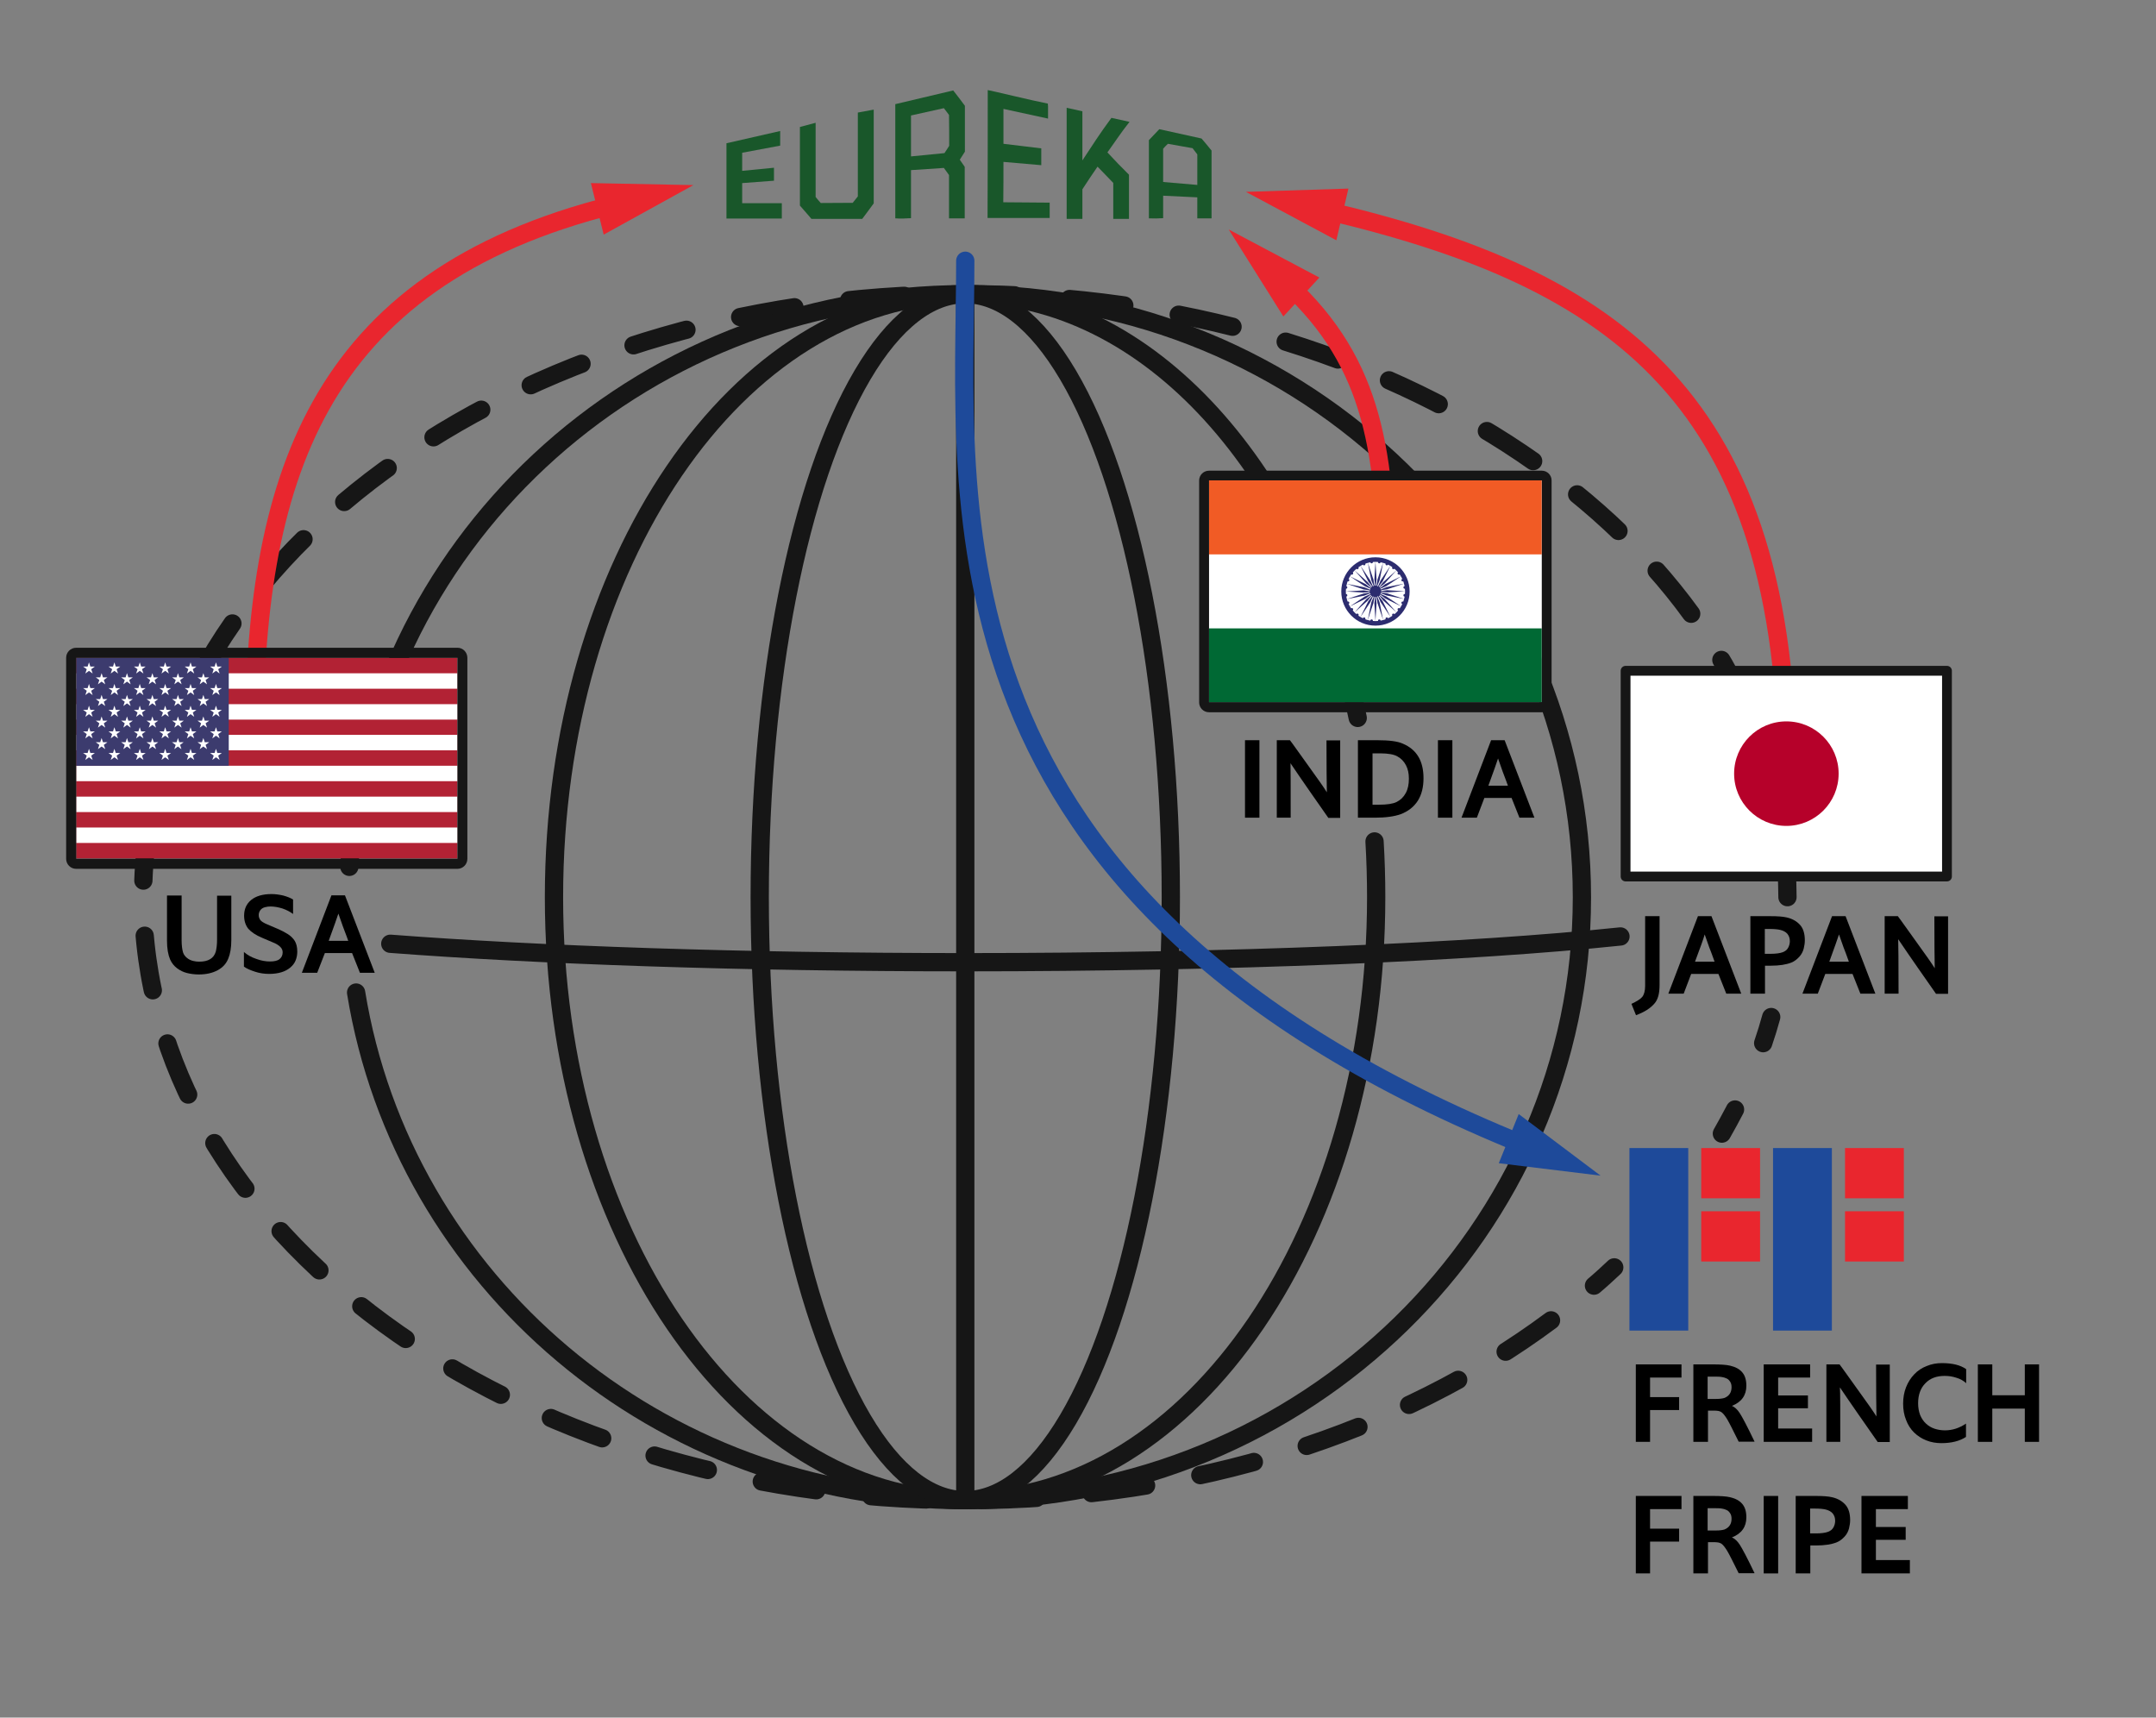 <?xml version="1.0" encoding="utf-8"?>
<!-- Generator: Adobe Illustrator 27.9.2, SVG Export Plug-In . SVG Version: 6.00 Build 0)  -->
<svg version="1.1" id="Layer_1" xmlns="http://www.w3.org/2000/svg" xmlns:xlink="http://www.w3.org/1999/xlink" x="0px" y="0px"
	 viewBox="0 0 118 94" style="enable-background:new 0 0 118 94;" xml:space="preserve">
<rect x="0" y="0" width="118" height="94" fill="#808080" stroke="none"/>
<style type="text/css">
	.st0{opacity:0;fill:none;stroke:#161616;stroke-linecap:round;stroke-linejoin:round;stroke-miterlimit:10;}
	.st1{fill:none;}
	.st2{enable-background:new    ;}
	.st3{fill:none;stroke:#161616;stroke-linecap:round;stroke-linejoin:round;}
	.st4{fill:none;stroke:#161616;stroke-linecap:round;stroke-linejoin:round;stroke-dasharray:3.02,3.02;}
	.st5{fill:none;stroke:#161616;stroke-linecap:round;stroke-linejoin:round;stroke-miterlimit:10;}
	.st6{fill:none;stroke:#E9262E;stroke-linecap:round;stroke-linejoin:round;}
	.st7{fill:#E9262E;}
	.st8{fill:none;stroke:#1E4A9A;stroke-linecap:round;stroke-linejoin:round;}
	.st9{fill:#1E4A9A;}
	.st10{fill:#FFFFFF;stroke:#161616;stroke-width:0.536;stroke-linecap:round;stroke-linejoin:round;stroke-miterlimit:10;}
	.st11{fill:#B6012A;}
	.st12{fill:#19572A;}
	.st13{fill:#B22234;}
	.st14{stroke:#FFFFFF;stroke-width:0.845;stroke-miterlimit:10;}
	.st15{fill:#3C3B6E;}
	.st16{fill:#FFFFFF;}
	.st17{fill:#F15B25;}
	.st18{fill:#006934;}
	.st19{fill:#2C2C6F;}
	.st20{fill:#161616;}
</style>
<path class="st0" d="M84.98,72.19c-9.08-3.3-20.19-5.25-32.2-5.25c-12.01,0-23.14,1.94-32.21,5.25"/>
<path class="st0" d="M90.4,30.93c-9.88,4.65-23.1,7.5-37.63,7.5c-14.49,0-27.68-2.83-37.55-7.46"/>
<g>
	<rect x="88.32" y="48.81" class="st1" width="18.9" height="7.61"/>
	<g class="st2">
		<path d="M89.54,55.56l-0.25-0.62c0.3-0.14,0.5-0.27,0.59-0.38c0.1-0.12,0.16-0.33,0.16-0.61v-3.81h0.79v3.77
			c0,0.46-0.09,0.8-0.28,1.01C90.33,55.18,90,55.39,89.54,55.56z"/>
		<path d="M92.15,54.38h-0.84l1.62-4.24h0.74l1.63,4.24h-0.82l-0.43-1.08h-1.49L92.15,54.38z M92.77,52.63h1.07
			c-0.02-0.05-0.05-0.13-0.09-0.25s-0.11-0.3-0.2-0.53c-0.08-0.23-0.17-0.47-0.25-0.71C93.24,51.36,93.06,51.86,92.77,52.63z"/>
		<path d="M96.59,54.38h-0.79v-4.24h1.08c0.4,0,0.7,0.02,0.91,0.07c0.31,0.07,0.55,0.21,0.73,0.41s0.26,0.49,0.26,0.84
			c0,0.14-0.02,0.29-0.06,0.45s-0.12,0.32-0.24,0.45s-0.26,0.25-0.44,0.32c-0.28,0.11-0.65,0.17-1.12,0.17h-0.32V54.38z M96.59,52.2
			h0.32c0.28,0,0.51-0.03,0.67-0.09c0.12-0.05,0.22-0.12,0.28-0.23c0.06-0.1,0.1-0.23,0.1-0.37c0-0.17-0.05-0.3-0.14-0.41
			c-0.09-0.1-0.22-0.17-0.39-0.21c-0.13-0.03-0.32-0.05-0.58-0.05h-0.26V52.2z"/>
		<path d="M99.49,54.38h-0.84l1.62-4.24h0.74l1.63,4.24h-0.82l-0.43-1.08h-1.49L99.49,54.38z M100.12,52.63h1.07
			c-0.02-0.05-0.05-0.13-0.09-0.25s-0.11-0.3-0.2-0.53c-0.08-0.23-0.17-0.47-0.25-0.71C100.58,51.36,100.4,51.86,100.12,52.63z"/>
		<path d="M103.91,54.38h-0.76v-4.24h0.72c0.04,0.05,0.09,0.12,0.17,0.23c0.08,0.11,0.36,0.5,0.86,1.2c0.5,0.69,0.83,1.16,0.99,1.42
			c-0.01-0.49-0.02-1.44-0.02-2.84h0.75v4.24h-0.66c-0.84-1.2-1.37-1.96-1.58-2.27c-0.21-0.31-0.38-0.55-0.49-0.72
			C103.9,51.64,103.91,52.63,103.91,54.38z"/>
	</g>
	<g class="st2">
		<path d="M68.93,44.75h-0.79v-4.24h0.79V44.75z"/>
		<path d="M70.64,44.75h-0.76v-4.24h0.72c0.04,0.05,0.09,0.12,0.17,0.23c0.08,0.11,0.36,0.5,0.86,1.2c0.5,0.69,0.83,1.16,0.99,1.42
			c-0.01-0.49-0.02-1.44-0.02-2.84h0.75v4.24H72.7c-0.84-1.2-1.37-1.96-1.58-2.27c-0.21-0.31-0.38-0.55-0.49-0.72
			C70.64,42,70.64,43,70.64,44.75z"/>
		<path d="M74.32,44.75v-4.24h1.06c0.65,0,1.12,0.06,1.4,0.19c0.76,0.32,1.13,0.95,1.13,1.89c0,0.48-0.1,0.9-0.31,1.23
			s-0.52,0.58-0.94,0.74c-0.34,0.12-0.81,0.19-1.41,0.19H74.32z M75.11,44.04h0.35c0.45,0,0.78-0.05,0.98-0.15
			c0.22-0.11,0.38-0.27,0.5-0.49c0.12-0.22,0.17-0.48,0.17-0.79c0-0.28-0.05-0.52-0.16-0.73s-0.27-0.38-0.48-0.49
			c-0.18-0.1-0.49-0.16-0.92-0.16h-0.43V44.04z"/>
		<path d="M79.48,44.75H78.7v-4.24h0.79V44.75z"/>
		<path d="M80.83,44.75h-0.84l1.62-4.24h0.74l1.63,4.24h-0.82l-0.43-1.08h-1.49L80.83,44.75z M81.46,43h1.07
			c-0.02-0.05-0.05-0.13-0.09-0.25c-0.05-0.12-0.11-0.3-0.2-0.53c-0.08-0.23-0.17-0.47-0.25-0.71C81.92,41.73,81.74,42.23,81.46,43z
			"/>
	</g>
	<g class="st2">
		<path d="M9.16,49.01h0.78v2.44c0,0.29,0.03,0.51,0.08,0.68c0.04,0.12,0.12,0.22,0.22,0.3s0.21,0.13,0.33,0.16s0.23,0.04,0.33,0.04
			c0.5,0,0.8-0.18,0.91-0.55c0.04-0.16,0.07-0.38,0.07-0.65v-2.41h0.78v2.43c0,0.42-0.06,0.76-0.17,1.02
			c-0.11,0.27-0.3,0.48-0.58,0.63c-0.28,0.15-0.62,0.23-1.03,0.23c-0.23,0-0.45-0.03-0.65-0.08c-0.2-0.05-0.38-0.14-0.54-0.26
			c-0.16-0.12-0.29-0.28-0.38-0.48c-0.11-0.26-0.17-0.6-0.17-1.02V49.01z"/>
		<path d="M13.35,52.9v-0.8c0.18,0.16,0.41,0.29,0.68,0.38c0.27,0.1,0.52,0.14,0.74,0.14c0.24,0,0.42-0.04,0.53-0.13
			c0.11-0.09,0.17-0.21,0.17-0.37c0-0.11-0.04-0.21-0.13-0.3c-0.09-0.09-0.23-0.18-0.44-0.26l-0.54-0.23
			c-0.36-0.15-0.61-0.32-0.77-0.5c-0.15-0.19-0.23-0.43-0.23-0.72c0-0.36,0.13-0.65,0.39-0.86c0.26-0.21,0.63-0.32,1.11-0.32
			c0.21,0,0.42,0.03,0.64,0.08c0.22,0.06,0.4,0.13,0.54,0.22v0.79c-0.16-0.12-0.35-0.22-0.58-0.3c-0.23-0.07-0.44-0.11-0.65-0.11
			c-0.1,0-0.2,0.01-0.31,0.04s-0.19,0.08-0.25,0.16s-0.09,0.17-0.09,0.27c0,0.1,0.03,0.18,0.08,0.26c0.05,0.08,0.19,0.17,0.41,0.26
			l0.54,0.23c0.21,0.09,0.4,0.19,0.56,0.29c0.16,0.1,0.29,0.23,0.38,0.37c0.09,0.15,0.14,0.34,0.14,0.59c0,0.17-0.03,0.33-0.09,0.48
			c-0.06,0.15-0.16,0.28-0.29,0.39c-0.13,0.11-0.29,0.2-0.49,0.26c-0.2,0.06-0.42,0.09-0.67,0.09c-0.27,0-0.53-0.04-0.77-0.12
			S13.51,53.02,13.35,52.9z"/>
		<path d="M17.36,53.24h-0.84l1.62-4.24h0.74l1.63,4.24H19.7l-0.43-1.08h-1.49L17.36,53.24z M17.99,51.49h1.07
			c-0.02-0.05-0.05-0.13-0.09-0.25c-0.05-0.12-0.11-0.3-0.2-0.53c-0.08-0.23-0.17-0.47-0.25-0.71
			C18.45,50.22,18.27,50.72,17.99,51.49z"/>
	</g>
	<g>
		<g>
			<g>
				<path class="st3" d="M88.35,69.36c-0.36,0.34-0.73,0.68-1.11,1"/>
				<path class="st4" d="M84.89,72.26c-8.16,6.08-19.51,9.84-32.06,9.84c-24.85,0-45-14.77-45-33s20.15-33,45-33
					c23.47,0,42.74,13.17,44.82,29.99"/>
				<path class="st3" d="M97.78,47.6c0.03,0.5,0.05,1,0.05,1.5"/>
			</g>
		</g>
		<g>
			<g>
				<path class="st3" d="M96.94,55.66c-0.13,0.48-0.28,0.96-0.44,1.43"/>
				<path class="st3" d="M94.96,60.72c-0.23,0.44-0.47,0.88-0.72,1.32"/>
			</g>
		</g>
		<path class="st5" d="M88.69,51.25c-8.22,0.86-21.23,1.41-35.87,1.41c-12.24,0-23.34-0.39-31.46-1.01"/>
		<path class="st5" d="M19.12,47.44C20,29.99,34.75,16.1,52.83,16.1c18.64,0,33.75,14.77,33.75,33s-15.11,33-33.75,33
			C36,82.1,22.05,70.06,19.49,54.32"/>
		<path class="st5" d="M75.23,46.05c0.06,1,0.09,2.02,0.09,3.05c0,18.23-10.07,33-22.5,33s-22.5-14.77-22.5-33s10.07-33,22.5-33
			c10.1,0,18.64,9.75,21.49,23.19"/>
		<ellipse class="st5" cx="52.83" cy="49.1" rx="11.25" ry="33"/>
		<line class="st5" x1="52.83" y1="16.1" x2="52.83" y2="82.1"/>
	</g>
	<g>
		<g>
			<path class="st6" d="M13.9,41c0-14.54,3.2-25.69,19.75-29.8"/>
			<g>
				<path class="st7" d="M17.66,41c0,1.04-0.84,1.88-1.88,1.88S13.9,42.04,13.9,41s0.84-1.88,1.88-1.88S17.66,39.96,17.66,41z"/>
			</g>
			<g>
				<polygon class="st7" points="33.04,12.84 37.95,10.13 32.34,10.02 				"/>
			</g>
		</g>
	</g>
	<g>
		<g>
			<path class="st6" d="M97.83,42.72c0-20.84-9.3-27.46-25.32-31.21"/>
			<g>
				<path class="st7" d="M99.71,42.72c0,1.04-0.84,1.88-1.88,1.88s-1.88-0.84-1.88-1.88s0.84-1.88,1.88-1.88
					S99.71,41.68,99.71,42.72z"/>
			</g>
			<g>
				<polygon class="st7" points="73.8,10.32 68.19,10.5 73.14,13.15 				"/>
			</g>
		</g>
	</g>
	<g>
		<g>
			<path class="st6" d="M75.9,32.69c0-7.92-0.71-12.77-5.4-17.12"/>
			<g>
				<path class="st7" d="M77.78,32.69c0,1.04-0.84,1.88-1.88,1.88s-1.88-0.84-1.88-1.88s0.84-1.88,1.88-1.88
					S77.78,31.65,77.78,32.69z"/>
			</g>
			<g>
				<polygon class="st7" points="72.21,15.19 67.25,12.56 70.24,17.32 				"/>
			</g>
		</g>
	</g>
	<g>
		<g>
			<path class="st8" d="M52.83,14.27c0,13.29-2.8,34.91,30.67,48.42"/>
			<g>
				<polygon class="st9" points="82.03,63.66 87.6,64.34 83.12,60.97 				"/>
			</g>
		</g>
	</g>
	<g class="st2">
		<path d="M90.32,78.91h-0.79v-4.24h2.5v0.72h-1.72v1.07h1.59v0.71h-1.59V78.91z"/>
		<path d="M93.47,78.91h-0.79v-4.24h1.04c0.44,0,0.76,0.02,0.97,0.07c0.3,0.07,0.52,0.19,0.67,0.37c0.15,0.18,0.22,0.42,0.22,0.73
			c0,0.52-0.26,0.89-0.79,1.1c0.16,0.07,0.3,0.2,0.43,0.4c0.13,0.2,0.41,0.72,0.81,1.56h-0.87c-0.3-0.6-0.5-1.01-0.62-1.21
			s-0.23-0.34-0.33-0.41c-0.03-0.02-0.08-0.04-0.15-0.06c-0.07-0.01-0.14-0.02-0.21-0.02h-0.37V78.91z M93.47,76.56h0.47
			c0.18,0,0.32-0.02,0.43-0.05c0.26-0.1,0.4-0.3,0.4-0.59c0-0.11-0.02-0.21-0.07-0.29s-0.11-0.15-0.2-0.19s-0.18-0.07-0.27-0.08
			c-0.1-0.02-0.27-0.02-0.52-0.02h-0.25V76.56z"/>
		<path d="M99.18,78.91h-2.65v-4.24h2.54v0.72h-1.75v0.98h1.63v0.7h-1.63v1.11h1.86V78.91z"/>
		<path d="M100.72,78.91h-0.76v-4.24h0.72c0.04,0.05,0.09,0.12,0.17,0.23c0.08,0.11,0.36,0.5,0.86,1.2c0.5,0.69,0.83,1.16,0.99,1.42
			c-0.01-0.49-0.02-1.44-0.02-2.84h0.75v4.24h-0.66c-0.84-1.2-1.37-1.96-1.58-2.27c-0.21-0.31-0.38-0.55-0.49-0.72
			C100.72,76.16,100.72,77.16,100.72,78.91z"/>
		<path d="M107.6,78.64c-0.35,0.23-0.8,0.34-1.35,0.34c-0.29,0-0.57-0.05-0.82-0.15c-0.26-0.1-0.48-0.25-0.67-0.43
			c-0.19-0.19-0.34-0.42-0.44-0.69c-0.11-0.27-0.16-0.57-0.16-0.89c0-0.32,0.05-0.62,0.16-0.9c0.11-0.28,0.26-0.51,0.45-0.71
			c0.19-0.2,0.42-0.35,0.68-0.45c0.26-0.11,0.54-0.16,0.83-0.16c0.58,0,1.02,0.11,1.33,0.33v0.77c-0.15-0.14-0.33-0.24-0.54-0.3
			c-0.21-0.07-0.42-0.1-0.64-0.1c-0.44,0-0.79,0.13-1.05,0.4c-0.27,0.27-0.4,0.64-0.4,1.1c0,0.24,0.04,0.45,0.11,0.64
			c0.08,0.19,0.18,0.34,0.32,0.47s0.29,0.22,0.47,0.28c0.18,0.06,0.37,0.09,0.57,0.09c0.4,0,0.78-0.12,1.15-0.37V78.64z"/>
		<path d="M111.6,78.91h-0.78v-1.82h-1.78v1.82h-0.79v-4.24h0.79v1.69h1.78v-1.69h0.78V78.91z"/>
	</g>
	<g class="st2">
		<path d="M90.32,86.11h-0.79v-4.24h2.5v0.72h-1.72v1.07h1.59v0.71h-1.59V86.11z"/>
		<path d="M93.47,86.11h-0.79v-4.24h1.04c0.44,0,0.76,0.02,0.97,0.07c0.3,0.07,0.52,0.19,0.67,0.37c0.15,0.18,0.22,0.42,0.22,0.73
			c0,0.52-0.26,0.89-0.79,1.1c0.16,0.07,0.3,0.2,0.43,0.4c0.13,0.2,0.41,0.72,0.81,1.56h-0.87c-0.3-0.6-0.5-1.01-0.62-1.21
			s-0.23-0.34-0.33-0.41c-0.03-0.02-0.08-0.04-0.15-0.06c-0.07-0.01-0.14-0.02-0.21-0.02h-0.37V86.11z M93.47,83.76h0.47
			c0.18,0,0.32-0.02,0.43-0.05c0.26-0.1,0.4-0.3,0.4-0.59c0-0.11-0.02-0.21-0.07-0.29s-0.11-0.15-0.2-0.19s-0.18-0.07-0.27-0.08
			c-0.1-0.02-0.27-0.02-0.52-0.02h-0.25V83.76z"/>
		<path d="M97.32,86.11h-0.79v-4.24h0.79V86.11z"/>
		<path d="M99.07,86.11h-0.79v-4.24h1.08c0.4,0,0.7,0.02,0.91,0.07c0.31,0.07,0.55,0.21,0.73,0.41s0.26,0.49,0.26,0.84
			c0,0.14-0.02,0.29-0.06,0.45s-0.12,0.32-0.24,0.45s-0.26,0.25-0.44,0.32c-0.28,0.11-0.65,0.17-1.12,0.17h-0.32V86.11z
			 M99.07,83.92h0.32c0.28,0,0.51-0.03,0.67-0.09c0.12-0.05,0.22-0.12,0.28-0.23c0.06-0.1,0.1-0.23,0.1-0.37
			c0-0.17-0.05-0.3-0.14-0.41c-0.09-0.1-0.22-0.17-0.39-0.21c-0.13-0.03-0.32-0.05-0.58-0.05h-0.26V83.92z"/>
		<path d="M104.53,86.11h-2.65v-4.24h2.54v0.72h-1.75v0.98h1.63v0.7h-1.63v1.11h1.86V86.11z"/>
	</g>
	<rect x="88.97" y="36.71" class="st10" width="17.59" height="11.26"/>
	<circle class="st11" cx="97.77" cy="42.34" r="2.86"/>
	<g>
		<rect x="89.18" y="62.83" class="st9" width="3.22" height="9.99"/>
		<g>
			<rect x="93.11" y="62.83" class="st7" width="3.22" height="2.75"/>
			<rect x="93.11" y="66.29" class="st7" width="3.22" height="2.75"/>
		</g>
		<g>
			<rect x="100.98" y="62.83" class="st7" width="3.22" height="2.75"/>
			<rect x="100.98" y="66.29" class="st7" width="3.22" height="2.75"/>
		</g>
		<rect x="97.04" y="62.83" class="st9" width="3.22" height="9.99"/>
	</g>
	<g id="b">
		<g id="c">
			<path id="d" class="st12" d="M46.95,6.16c0,1.53,0,3.06,0,4.59l-0.28,0.35l-1.75,0.01c-0.1-0.11-0.19-0.22-0.28-0.33
				c0-1.43,0-2.64,0-4.06l-0.86,0.23c0,1.58,0,2.71,0,4.3c0.18,0.2,0.35,0.4,0.53,0.61c0.04,0.05,0.1,0.12,0.1,0.12h2.78
				c0.21-0.27,0.42-0.57,0.63-0.85c0-1.79,0-3.34,0-5.13L46.95,6.16L46.95,6.16z"/>
			<path id="e" class="st12" d="M60.83,6.45c-0.62,0.84-1.02,1.46-1.59,2.33c0-0.96,0-1.72,0-2.69L58.38,5.9c0,2.08,0,3.99,0,6.08
				h0.86c0-0.65,0-0.97,0-1.62c0.33-0.51,0.5-0.76,0.83-1.24c0.35,0.36,0.52,0.54,0.86,0.89v1.97h0.86c0-0.8,0-2.39,0-2.42l0,0
				c-0.47-0.47-0.71-0.71-1.18-1.22c0.47-0.65,0.71-1.04,1.21-1.67L60.83,6.45L60.83,6.45z"/>
			<path id="f" class="st12" d="M54.92,8.86c0.73,0.06,1.34,0.12,2.07,0.18c0-0.04,0-0.84,0-0.92c-0.73-0.08-1.34-0.17-2.07-0.25
				c0-0.47,0-1.44,0-1.91l2.44,0.53c0-0.47,0-0.24,0-0.71c0,0-0.01,0.02-0.01-0.11c-0.84-0.16-3.04-0.7-3.29-0.74
				c0,2.33,0,4.67-0.01,7h0.77h2.6h0.03c0-0.46,0-0.37,0-0.84l-2.54-0.02C54.92,10.52,54.92,9.44,54.92,8.86"/>
			<path id="g" class="st12" d="M40.62,10.02l1.74-0.13c0,0.07,0-0.71,0-0.71l-1.74,0.17V8.36l2.08-0.39v-0.8l-2.94,0.67v4.12h3.03
				v-0.84h-2.17L40.62,10.02"/>
			<path id="h" class="st12" d="M63.92,7.87l1.35,0.24c0.09,0.11,0.17,0.22,0.26,0.34v1.67l-1.87-0.16V8.14
				C63.76,8.03,63.81,7.97,63.92,7.87 M65.76,7.58l-2.31-0.51c-0.19,0.2-0.38,0.4-0.57,0.6c0,1.56,0,2.72,0,4.28
				c0.26,0.01,0.52,0.01,0.78-0.01v-1.23l1.87,0.09v1.15h0.78V8.24C66.15,8.03,65.76,7.58,65.76,7.58"/>
			<path id="i" class="st12" d="M51.95,7.98c-0.1,0.16-0.15,0.24-0.26,0.4l-1.83,0.18c0-0.67,0-2.24,0-2.24l1.8-0.4
				c0.09,0.12,0.19,0.25,0.28,0.37C51.95,6.77,51.95,7.51,51.95,7.98 M52.81,5.79c-0.21-0.29-0.43-0.57-0.64-0.84L49,5.7
				c0,2.14,0,4.12,0,6.25c0.29,0.02,0.58,0.01,0.86-0.01c0-0.79,0-1.84,0-2.63l1.8-0.12c0.09,0.13,0.19,0.26,0.28,0.39
				c0,0.7,0,1.67,0,2.37h0.86c0-0.94,0-1.88,0-2.82c-0.11-0.16-0.16-0.23-0.27-0.39c0.11-0.17,0.17-0.26,0.28-0.44
				C52.81,7.47,52.81,6.63,52.81,5.79"/>
		</g>
	</g>
	<g>
		<rect x="4.17" y="36" class="st13" width="20.86" height="10.98"/>
		<path class="st14" d="M4.17,37.27h20.86 M25.04,38.96H4.17 M4.17,40.64h20.86 M25.04,42.33H4.17 M4.17,44.02h20.86 M25.04,45.71
			H4.17"/>
		<rect x="4.17" y="36" class="st15" width="8.35" height="5.91"/>
		<g>
			<g id="s18">
				<g id="s9">
					<g id="s5">
						<g id="s4">
							<path id="s" class="st16" d="M4.87,36.25l0.2,0.61l-0.52-0.38h0.64l-0.52,0.38L4.87,36.25z"/>
							<g>
								<path id="s_00000048479705803855576580000004377563816617882022_" class="st16" d="M4.87,37.43l0.2,0.61l-0.52-0.38h0.64
									l-0.52,0.38L4.87,37.43z"/>
							</g>
							<g>
								<path id="s_00000182498381500374876530000012899710161074389638_" class="st16" d="M4.87,38.62l0.2,0.61l-0.52-0.38h0.64
									l-0.52,0.38L4.87,38.62z"/>
							</g>
							<g>
								<path id="s_00000010283058362410712490000002892793884286138557_" class="st16" d="M4.87,39.8l0.2,0.61l-0.52-0.38h0.64
									l-0.52,0.38L4.87,39.8z"/>
							</g>
						</g>
						<g>
							<path id="s_00000029034220595660992320000013815961654380009626_" class="st16" d="M4.87,40.98l0.2,0.61l-0.52-0.38h0.64
								l-0.52,0.38L4.87,40.98z"/>
						</g>
					</g>
					<g>
						<g id="s4_00000143586381572878371210000012662887208650165892_">
							<path id="s_00000149374842054711710370000011231666512051816115_" class="st16" d="M5.56,36.84l0.2,0.61l-0.52-0.38h0.64
								l-0.52,0.38L5.56,36.84z"/>
							<g>
								<path id="s_00000103261670498908757960000015618751117063209649_" class="st16" d="M5.56,38.03l0.2,0.61l-0.52-0.38h0.64
									l-0.52,0.38L5.56,38.03z"/>
							</g>
							<g>
								<path id="s_00000010282904766513191690000015715714305589568431_" class="st16" d="M5.56,39.21l0.2,0.61l-0.52-0.38h0.64
									l-0.52,0.38L5.56,39.21z"/>
							</g>
							<g>
								<path id="s_00000119811564652835319110000018402862535152404663_" class="st16" d="M5.56,40.39L5.76,41l-0.52-0.38h0.64
									L5.36,41L5.56,40.39z"/>
							</g>
						</g>
					</g>
				</g>
				<g>
					<g id="s9_00000025433828878908445820000013101363124324897195_">
						<g id="s5_00000090989310890649429180000007378769994970704263_">
							<g id="s4_00000080894890039544766290000015896354566458593685_">
								<path id="s_00000121992530342704206310000000941479013978249623_" class="st16" d="M6.26,36.25l0.2,0.61l-0.52-0.38h0.64
									l-0.52,0.38L6.26,36.25z"/>
								<g>
									<path id="s_00000180341623130835853350000006037032421024713871_" class="st16" d="M6.26,37.43l0.2,0.61l-0.52-0.38h0.64
										l-0.52,0.38L6.26,37.43z"/>
								</g>
								<g>
									<path id="s_00000137114600696312602190000018175485248237299350_" class="st16" d="M6.26,38.62l0.2,0.61l-0.52-0.38h0.64
										l-0.52,0.38L6.26,38.62z"/>
								</g>
								<g>
									<path id="s_00000097492146058269208470000007435161164805241014_" class="st16" d="M6.26,39.8l0.2,0.61l-0.52-0.38h0.64
										l-0.52,0.38L6.26,39.8z"/>
								</g>
							</g>
							<g>
								<path id="s_00000073679795342888655550000009547460419887167637_" class="st16" d="M6.26,40.98l0.2,0.61l-0.52-0.38h0.64
									l-0.52,0.38L6.26,40.98z"/>
							</g>
						</g>
						<g>
							<g id="s4_00000067213029047310474950000003722183084239513756_">
								<path id="s_00000090997215773548020840000014186117437067994752_" class="st16" d="M6.95,36.84l0.2,0.61l-0.52-0.38h0.64
									l-0.52,0.38L6.95,36.84z"/>
								<g>
									<path id="s_00000000210984131776793990000000522783813772852662_" class="st16" d="M6.95,38.03l0.2,0.61l-0.52-0.38h0.64
										l-0.52,0.38L6.95,38.03z"/>
								</g>
								<g>
									<path id="s_00000101068847311822505370000007033889590180138920_" class="st16" d="M6.95,39.21l0.2,0.61l-0.52-0.38h0.64
										l-0.52,0.38L6.95,39.21z"/>
								</g>
								<g>
									<path id="s_00000142862041317006961550000008668772212224054952_" class="st16" d="M6.95,40.39L7.15,41l-0.52-0.38h0.64
										L6.75,41L6.95,40.39z"/>
								</g>
							</g>
						</g>
					</g>
				</g>
			</g>
			<g>
				<g id="s18_00000132066088451231690000000005038305124551332495_">
					<g id="s9_00000076583548608018536700000009882401675567334557_">
						<g id="s5_00000129913511895715448020000007799967106045931400_">
							<g id="s4_00000095307392212350197340000005457110457547176094_">
								<path id="s_00000177443106296231404060000017565325074961175986_" class="st16" d="M7.65,36.25l0.2,0.61l-0.52-0.38h0.64
									l-0.52,0.38L7.65,36.25z"/>
								<g>
									<path id="s_00000168808358343656399360000001668812771381957027_" class="st16" d="M7.65,37.43l0.2,0.61l-0.52-0.38h0.64
										l-0.52,0.38L7.65,37.43z"/>
								</g>
								<g>
									<path id="s_00000112593320593437838700000016649132877396704942_" class="st16" d="M7.65,38.62l0.2,0.61l-0.52-0.38h0.64
										l-0.52,0.38L7.65,38.62z"/>
								</g>
								<g>
									<path id="s_00000155113566689795346640000016975040172992554379_" class="st16" d="M7.65,39.8l0.2,0.61l-0.52-0.38h0.64
										l-0.52,0.38L7.65,39.8z"/>
								</g>
							</g>
							<g>
								<path id="s_00000158715332643044388890000004004590410967260041_" class="st16" d="M7.65,40.98l0.2,0.61l-0.52-0.38h0.64
									l-0.52,0.38L7.65,40.98z"/>
							</g>
						</g>
						<g>
							<g id="s4_00000023975775106797492860000003378725187739392151_">
								<path id="s_00000155864616780677241860000002803886061077243788_" class="st16" d="M8.34,36.84l0.2,0.61l-0.52-0.38h0.64
									l-0.52,0.38L8.34,36.84z"/>
								<g>
									<path id="s_00000047056242396068556310000013782203198794354573_" class="st16" d="M8.34,38.03l0.2,0.61l-0.52-0.38h0.64
										l-0.52,0.38L8.34,38.03z"/>
								</g>
								<g>
									<path id="s_00000070094268681133303640000003070862844975311749_" class="st16" d="M8.34,39.21l0.2,0.61l-0.52-0.38h0.64
										l-0.52,0.38L8.34,39.21z"/>
								</g>
								<g>
									<path id="s_00000140001482150370075580000017101963451771789185_" class="st16" d="M8.34,40.39L8.54,41l-0.52-0.38h0.64
										L8.15,41L8.34,40.39z"/>
								</g>
							</g>
						</g>
					</g>
					<g>
						<g id="s9_00000155826707598270721070000007657407908768765883_">
							<g id="s5_00000062152813764988424410000013398613691449715112_">
								<g id="s4_00000003084872553727183160000009322850537793219003_">
									<path id="s_00000008828805768736582760000007639222640333460924_" class="st16" d="M9.04,36.25l0.2,0.61l-0.52-0.38h0.64
										l-0.52,0.38L9.04,36.25z"/>
									<g>
										<path id="s_00000171685737704985008580000008076928630315328906_" class="st16" d="M9.04,37.43l0.2,0.61l-0.52-0.38h0.64
											l-0.52,0.38L9.04,37.43z"/>
									</g>
									<g>
										<path id="s_00000036955258670260684680000006393461213846319490_" class="st16" d="M9.04,38.62l0.2,0.61l-0.52-0.38h0.64
											l-0.52,0.38L9.04,38.62z"/>
									</g>
									<g>
										<path id="s_00000014616158965590111210000015265742852760175252_" class="st16" d="M9.04,39.8l0.2,0.61l-0.52-0.38h0.64
											l-0.52,0.38L9.04,39.8z"/>
									</g>
								</g>
								<g>
									<path id="s_00000008126975691094237530000005994121237933503121_" class="st16" d="M9.04,40.98l0.2,0.61l-0.52-0.38h0.64
										l-0.52,0.38L9.04,40.98z"/>
								</g>
							</g>
							<g>
								<g id="s4_00000156549843954987042330000003387567253130474148_">
									<path id="s_00000178892951558196570070000009018540700864777892_" class="st16" d="M9.74,36.84l0.2,0.61l-0.52-0.38h0.64
										l-0.52,0.38L9.74,36.84z"/>
									<g>
										<path id="s_00000139972282019729266620000003325732765233317041_" class="st16" d="M9.74,38.03l0.2,0.61l-0.52-0.38h0.64
											l-0.52,0.38L9.74,38.03z"/>
									</g>
									<g>
										<path id="s_00000047775847797091188150000015265641055257030826_" class="st16" d="M9.74,39.21l0.2,0.61l-0.52-0.38h0.64
											l-0.52,0.38L9.74,39.21z"/>
									</g>
									<g>
										<path id="s_00000019676352711749013970000017985996397025200814_" class="st16" d="M9.74,40.39L9.93,41l-0.52-0.38h0.64
											L9.54,41L9.74,40.39z"/>
									</g>
								</g>
							</g>
						</g>
					</g>
				</g>
			</g>
			<g>
				<g id="s9_00000054963266716173429800000012872916869249933239_">
					<g id="s5_00000157282953200005993850000009767949814606302385_">
						<g id="s4_00000096047977484073559720000002429496701914784916_">
							<path id="s_00000016786349356003020940000017017875791440552852_" class="st16" d="M10.43,36.25l0.2,0.61l-0.52-0.38h0.64
								l-0.52,0.38L10.43,36.25z"/>
							<g>
								<path id="s_00000011009974422510504260000012113213138057065862_" class="st16" d="M10.43,37.43l0.2,0.61l-0.52-0.38h0.64
									l-0.52,0.38L10.43,37.43z"/>
							</g>
							<g>
								<path id="s_00000118388819882128542230000008540191957063109767_" class="st16" d="M10.43,38.62l0.2,0.61l-0.52-0.38h0.64
									l-0.52,0.38L10.43,38.62z"/>
							</g>
							<g>
								<path id="s_00000070817845273427940450000009854136779282595761_" class="st16" d="M10.43,39.8l0.2,0.61l-0.52-0.38h0.64
									l-0.52,0.38L10.43,39.8z"/>
							</g>
						</g>
						<g>
							<path id="s_00000002355079632592617920000005185415981386450846_" class="st16" d="M10.43,40.98l0.2,0.61l-0.52-0.38h0.64
								l-0.52,0.38L10.43,40.98z"/>
						</g>
					</g>
					<g>
						<g id="s4_00000140717637200809154960000016327777096091762090_">
							<path id="s_00000011733212736309295670000012447930949988824232_" class="st16" d="M11.13,36.84l0.2,0.61l-0.52-0.38h0.64
								l-0.52,0.38L11.13,36.84z"/>
							<g>
								<path id="s_00000078039503809644696560000006816715598989086625_" class="st16" d="M11.13,38.03l0.2,0.61l-0.52-0.38h0.64
									l-0.52,0.38L11.13,38.03z"/>
							</g>
							<g>
								<path id="s_00000060001308547322151320000011479515965794074301_" class="st16" d="M11.13,39.21l0.2,0.61l-0.52-0.38h0.64
									l-0.52,0.38L11.13,39.21z"/>
							</g>
							<g>
								<path id="s_00000011006252332667673810000016209258227230763660_" class="st16" d="M11.13,40.39l0.2,0.61l-0.52-0.38h0.64
									L10.93,41L11.13,40.39z"/>
							</g>
						</g>
					</g>
				</g>
			</g>
			<g>
				<g id="s5_00000150818934284846488500000002988890607894701730_">
					<g id="s4_00000051358385521842314390000014755627985901178018_">
						<path id="s_00000175317626004436319310000007182583239443250583_" class="st16" d="M11.82,36.25l0.2,0.61l-0.52-0.38h0.64
							l-0.52,0.38L11.82,36.25z"/>
						<g>
							<path id="s_00000091733860016163492010000014990517494150481824_" class="st16" d="M11.82,37.43l0.2,0.61l-0.52-0.38h0.64
								l-0.52,0.38L11.82,37.43z"/>
						</g>
						<g>
							<path id="s_00000018953418891177725060000009385514692261858233_" class="st16" d="M11.82,38.62l0.2,0.61l-0.52-0.38h0.64
								l-0.52,0.38L11.82,38.62z"/>
						</g>
						<g>
							<path id="s_00000057125849420561756750000014699267808550391209_" class="st16" d="M11.82,39.8l0.2,0.61l-0.52-0.38h0.64
								l-0.52,0.38L11.82,39.8z"/>
						</g>
					</g>
					<g>
						<path id="s_00000031912212889031380890000017464046052045034886_" class="st16" d="M11.82,40.98l0.2,0.61l-0.52-0.38h0.64
							l-0.52,0.38L11.82,40.98z"/>
					</g>
				</g>
			</g>
		</g>
	</g>
	<g>
		<path class="st16" d="M66.17,26.29h18.21v12.14H66.17V26.29z"/>
		<path class="st17" d="M66.17,26.29h18.21v4.05H66.17V26.29z"/>
		<path class="st18" d="M66.17,34.39h18.21v4.05H66.17V34.39z"/>
		<circle class="st19" cx="75.28" cy="32.37" r="1.87"/>
		<circle class="st16" cx="75.28" cy="32.37" r="1.62"/>
		<circle class="st19" cx="75.49" cy="30.76" r="0.07"/>
		<circle class="st19" cx="75.07" cy="33.97" r="0.07"/>
		<circle class="st19" cx="75.9" cy="30.87" r="0.07"/>
		<circle class="st19" cx="74.66" cy="33.86" r="0.07"/>
		<circle class="st19" cx="76.26" cy="31.08" r="0.07"/>
		<circle class="st19" cx="74.29" cy="33.65" r="0.07"/>
		<circle class="st19" cx="76.56" cy="31.38" r="0.07"/>
		<circle class="st19" cx="73.99" cy="33.35" r="0.07"/>
		<circle class="st19" cx="76.77" cy="31.75" r="0.07"/>
		<circle class="st19" cx="73.78" cy="32.99" r="0.07"/>
		<circle class="st19" cx="76.88" cy="32.15" r="0.07"/>
		<circle class="st19" cx="73.67" cy="32.58" r="0.07"/>
		<circle class="st19" cx="76.88" cy="32.58" r="0.07"/>
		<circle class="st19" cx="73.67" cy="32.15" r="0.07"/>
		<circle class="st19" cx="76.77" cy="32.99" r="0.07"/>
		<circle class="st19" cx="73.78" cy="31.75" r="0.07"/>
		<circle class="st19" cx="76.56" cy="33.35" r="0.07"/>
		<circle class="st19" cx="73.99" cy="31.38" r="0.07"/>
		<circle class="st19" cx="76.26" cy="33.65" r="0.07"/>
		<circle class="st19" cx="74.29" cy="31.08" r="0.07"/>
		<circle class="st19" cx="75.9" cy="33.86" r="0.07"/>
		<circle class="st19" cx="74.66" cy="30.87" r="0.07"/>
		<circle class="st19" cx="75.49" cy="33.97" r="0.07"/>
		<path class="st19" d="M75.89,32.59l0.96,0.19l-0.93-0.31l-0.34-0.05c0-0.02,0.02-0.03,0.02-0.04l0.33,0.04l0.97-0.06l-0.97-0.06
			l-0.33,0.04c0-0.02-0.01-0.03-0.02-0.04l0.34-0.05l0.93-0.31l-0.96,0.19l-0.32,0.13c0-0.01-0.01-0.03-0.02-0.04l0.32-0.14
			l0.81-0.54l-0.87,0.43l-0.27,0.21c-0.01-0.01-0.01-0.03-0.02-0.04l0.26-0.2l0.65-0.73l-0.73,0.65l-0.2,0.26
			c-0.01-0.01-0.03-0.01-0.04-0.02l0.21-0.27l0.43-0.87l-0.54,0.81l-0.14,0.32c-0.01-0.01-0.03-0.01-0.04-0.02l0.13-0.32l0.19-0.96
			l-0.31,0.93l-0.05,0.34c-0.02,0-0.03-0.02-0.04-0.02l0.04-0.33l-0.06-0.97l-0.06,0.97l0.04,0.33c-0.02,0-0.03,0.01-0.04,0.02
			l-0.05-0.34l-0.31-0.93l0.19,0.96l0.13,0.32c-0.01,0-0.03,0.01-0.04,0.02l-0.14-0.32l-0.54-0.81l0.43,0.87l0.21,0.27
			c-0.01,0.01-0.03,0.01-0.04,0.02l-0.2-0.26l-0.73-0.65l0.65,0.73l0.26,0.2c-0.01,0.01-0.01,0.03-0.02,0.04l-0.27-0.21l-0.87-0.43
			l0.81,0.54l0.32,0.14C75,32.24,75,32.26,74.99,32.27l-0.32-0.13l-0.96-0.19l0.93,0.31l0.34,0.05c0,0.02-0.02,0.03-0.02,0.04
			l-0.33-0.04l-0.97,0.06l0.97,0.06l0.33-0.04c0,0.02,0.01,0.03,0.02,0.04l-0.34,0.05l-0.93,0.31l0.96-0.19l0.32-0.13
			c0,0.01,0.01,0.03,0.02,0.04l-0.32,0.14l-0.81,0.54l0.87-0.43l0.27-0.21c0.01,0.01,0.01,0.03,0.02,0.04l-0.26,0.2l-0.65,0.73
			l0.73-0.65l0.2-0.26c0.01,0.01,0.03,0.01,0.04,0.02l-0.21,0.27l-0.43,0.87l0.54-0.81l0.14-0.32c0.01,0.01,0.03,0.01,0.04,0.02
			l-0.13,0.32l-0.19,0.96L75.17,33l0.05-0.34c0.02,0,0.03,0.02,0.04,0.02l-0.04,0.33l0.06,0.97l0.06-0.97l-0.04-0.33
			c0.02,0,0.03-0.01,0.04-0.02L75.39,33l0.31,0.93l-0.19-0.96l-0.13-0.32c0.01,0,0.03-0.01,0.04-0.02l0.14,0.32l0.54,0.81
			l-0.43-0.87l-0.21-0.27c0.01-0.01,0.03-0.01,0.04-0.02l0.2,0.26l0.73,0.65l-0.65-0.73l-0.26-0.2c0.01-0.01,0.01-0.03,0.02-0.04
			l0.27,0.21l0.87,0.43l-0.81-0.54l-0.32-0.14c0.01-0.01,0.01-0.03,0.02-0.04L75.89,32.59z"/>
		<circle class="st19" cx="75.07" cy="30.76" r="0.07"/>
	</g>
</g>
<g>
	<path class="st20" d="M84.39,26.29v12.14H66.17V26.29H84.39 M84.39,25.76H66.17c-0.3,0-0.54,0.24-0.54,0.54v12.14
		c0,0.3,0.24,0.54,0.54,0.54h18.21c0.3,0,0.54-0.24,0.54-0.54V26.29C84.92,26,84.68,25.76,84.39,25.76L84.39,25.76z"/>
</g>
<g>
	<path class="st20" d="M25.04,36v11H4.17V36H25.04 M25.04,35.45H4.17c-0.3,0-0.55,0.24-0.55,0.55v11c0,0.3,0.24,0.55,0.55,0.55
		h20.86c0.3,0,0.55-0.24,0.55-0.55V36C25.58,35.7,25.34,35.45,25.04,35.45L25.04,35.45z"/>
</g>
</svg>
